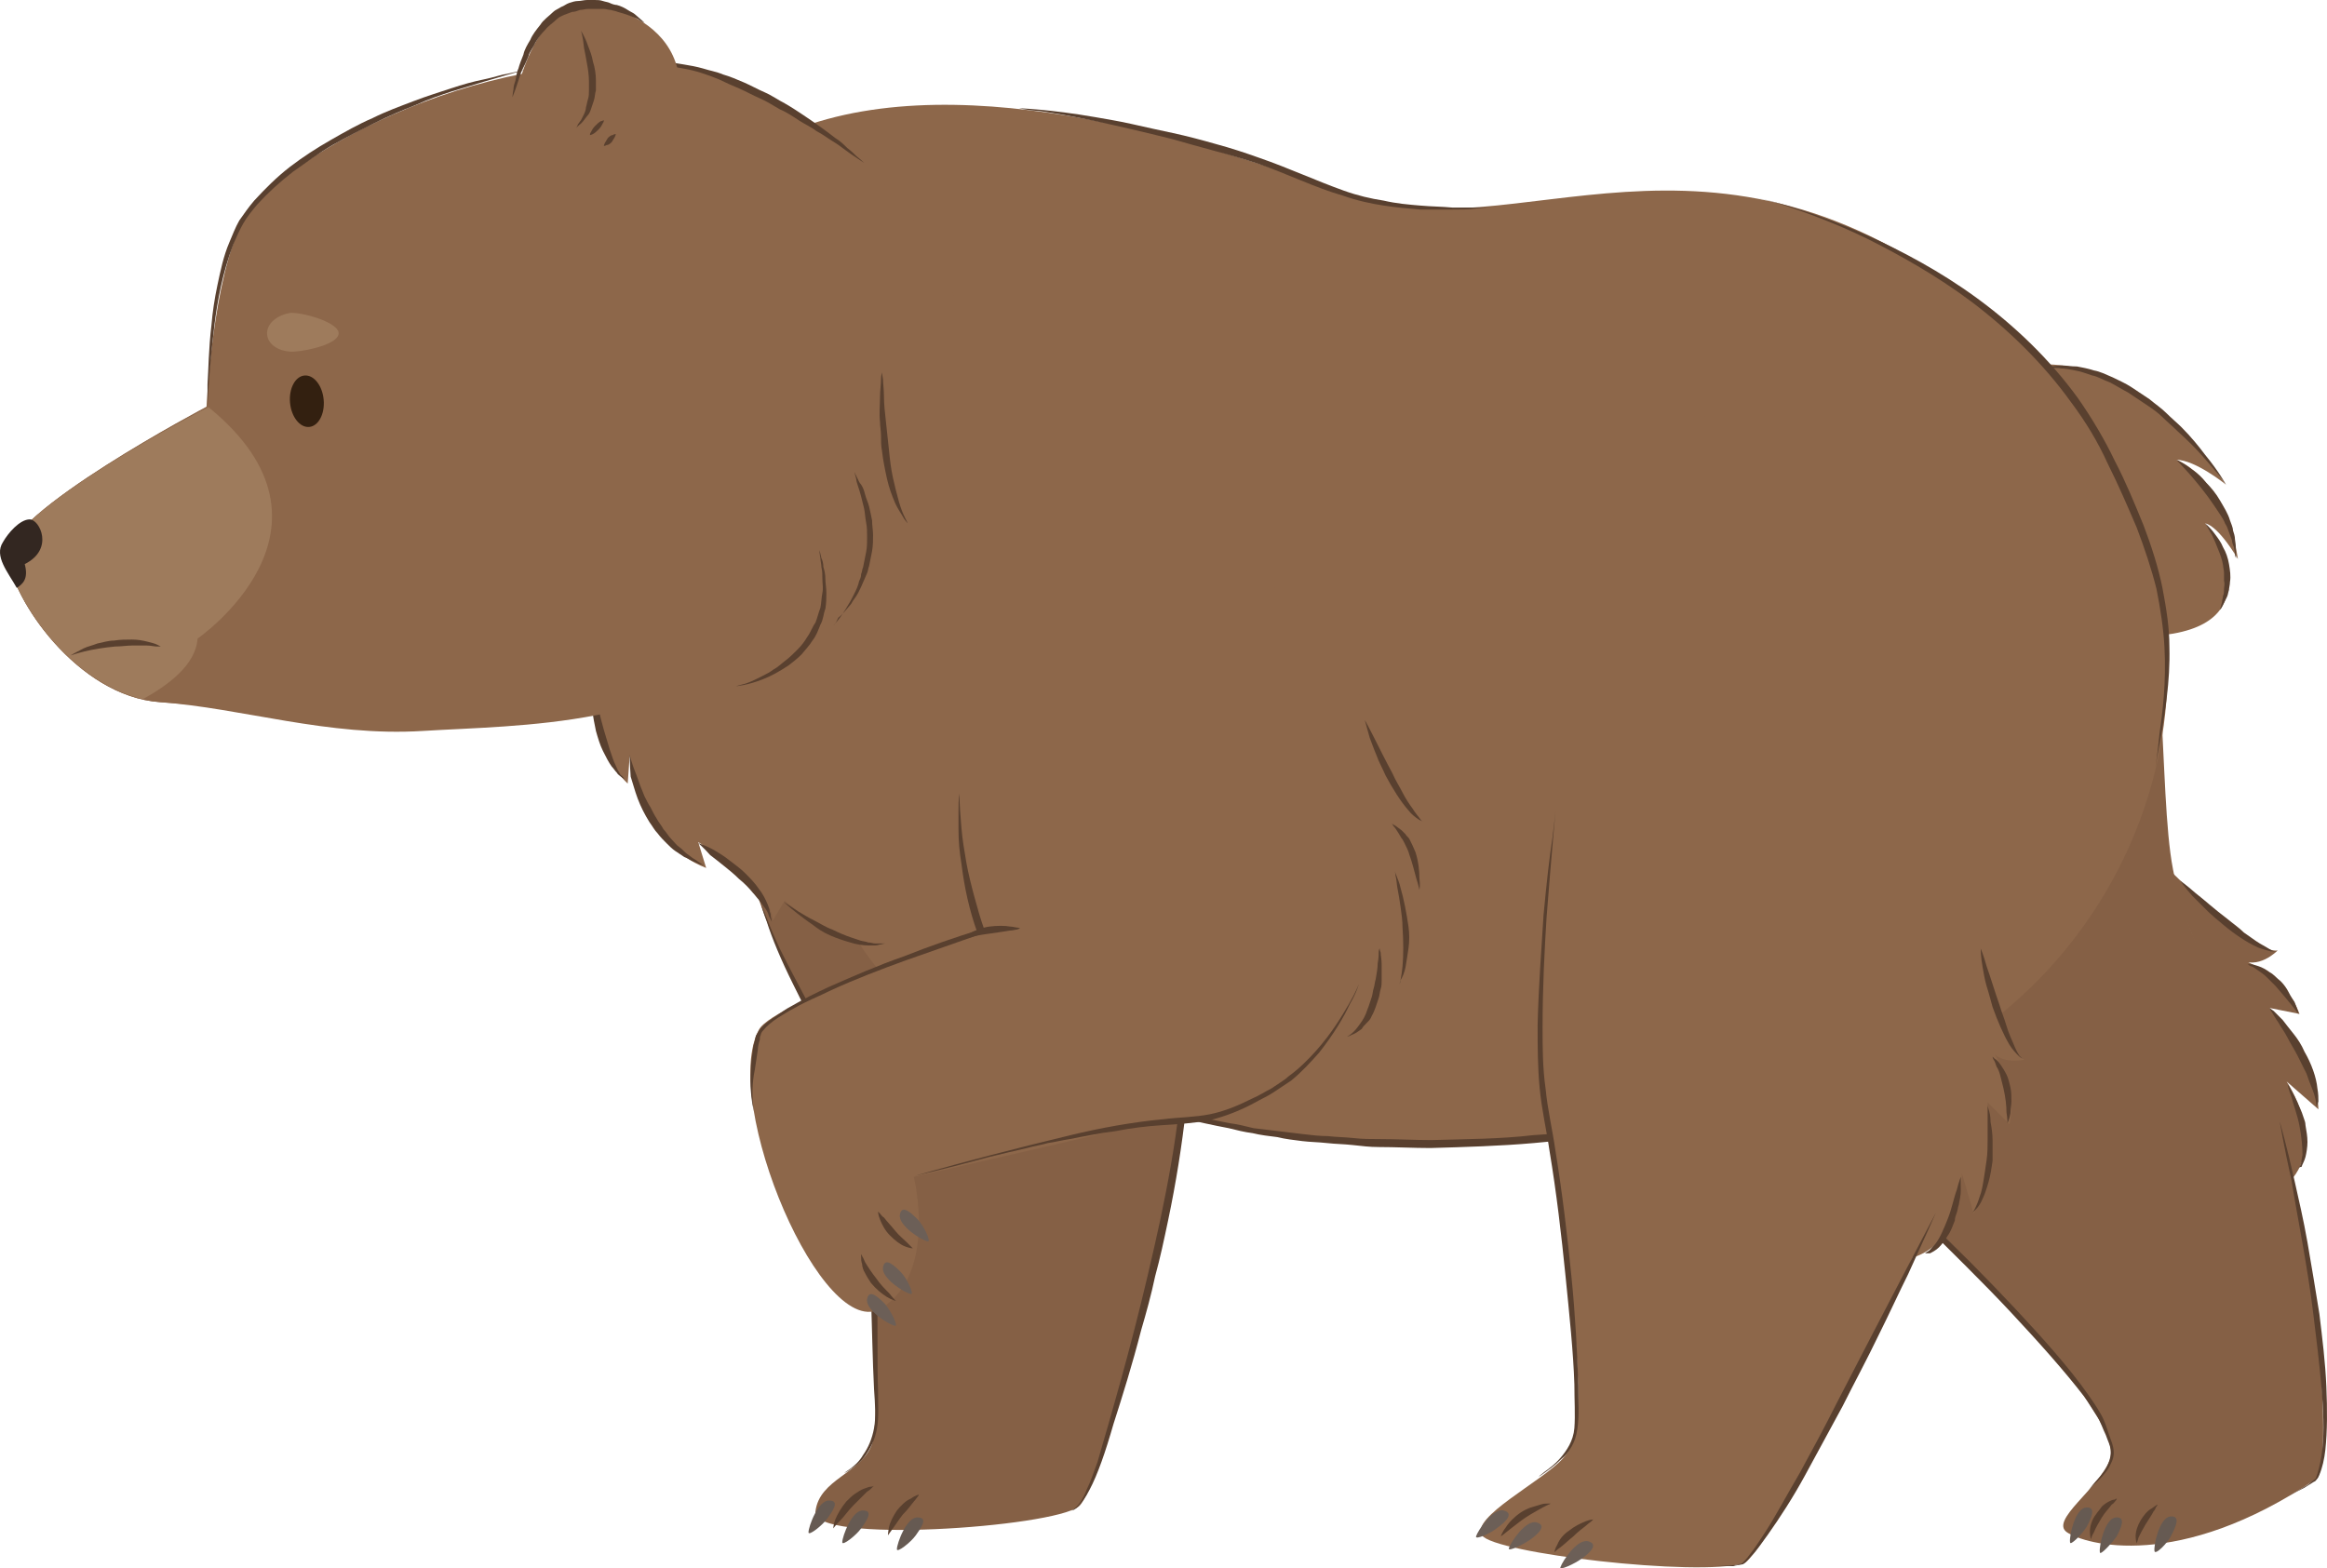 <svg version="1.1" xmlns="http://www.w3.org/2000/svg" xmlns:xlink="http://www.w3.org/1999/xlink" width="234.256" height="157.918" viewBox="0,0,234.256,157.918"><g transform="translate(-124.734,-102.1)"><g data-paper-data="{&quot;isPaintingLayer&quot;:true}" fill-rule="nonzero" stroke="none" stroke-width="1" stroke-linecap="butt" stroke-linejoin="miter" stroke-miterlimit="10" stroke-dasharray="" stroke-dashoffset="0" style="mix-blend-mode: normal"><g data-paper-data="{&quot;index&quot;:null}"><path d="M309.724,147.4c14.5,-9.9 23.7,1.1 28.5,7.4c4.8,6.3 3.8,24 5,33.2c1.2,9.1 6.3,15.2 10.6,27.2c4.3,11.9 5.8,34.7 4.1,35.8c-13.9,9.4 -23.3,6.6 -25.1,5.4c-1.8,-1.2 3.2,-4.4 4.3,-7.3c1.2,-3 -6.8,-12.6 -17.6,-23.4c-21.6,-21.5 -19.3,-44.7 -19.3,-44.7c-1.7,-6 -5,-23.7 9.5,-33.6z" fill="#856045"/><path d="M339.824,257.5c0,0 -0.1,-0.3 -0.1,-0.7c0,-0.5 0.2,-1.1 0.5,-1.6c0.3,-0.5 0.7,-1 1.1,-1.2c0.4,-0.3 0.6,-0.4 0.6,-0.4c0,0 0,0.1 -0.1,0.2c-0.1,0.1 -0.1,0.3 -0.3,0.5c-0.2,0.4 -0.5,0.8 -0.8,1.3c-0.3,0.5 -0.5,0.9 -0.7,1.3c-0.1,0.4 -0.2,0.6 -0.2,0.6z" fill="#59402f"/><path d="M335.224,257.1c0,0 -0.1,-0.3 -0.1,-0.8c0,-0.5 0.2,-1.2 0.6,-1.7c0.2,-0.3 0.4,-0.5 0.6,-0.8c0.2,-0.2 0.5,-0.4 0.7,-0.5c0.2,-0.1 0.4,-0.2 0.6,-0.2c0.1,-0.1 0.2,-0.1 0.2,-0.1c0,0 0,0.1 -0.1,0.2c-0.1,0.1 -0.2,0.3 -0.4,0.4c-0.3,0.4 -0.7,0.8 -1,1.3c-0.3,0.5 -0.6,1 -0.8,1.5c-0.2,0.3 -0.3,0.7 -0.3,0.7z" fill="#59402f"/><path d="M341.624,258.3c-0.1,-0.6 0.5,-3.4 1.6,-3.5c1.1,-0.1 0.5,1.1 0.1,1.9c-0.4,0.8 -1.6,2 -1.7,1.6z" fill="#665a52"/><path d="M336.124,258.4c-0.1,-0.6 0.5,-3.4 1.6,-3.5c1.1,-0.1 0.5,1.1 0.1,1.9c-0.5,0.7 -1.7,2 -1.7,1.6z" fill="#665a52"/><path d="M333.124,257.4c-0.1,-0.6 0.5,-3.4 1.6,-3.5c1.1,-0.1 0.5,1.1 0.1,1.9c-0.5,0.8 -1.7,2 -1.7,1.6z" fill="#665a52"/><g><path d="M342.624,189.2c0,0 9,9.1 11.4,8.6c0,0 -2,2.1 -4,0.8c0,0 4.6,1.3 6.2,5.6l-3,-0.6c0,0 4.8,5.8 4.9,10.2l-3.2,-2.8c0,0 4.1,6 0.3,10.1" fill="#856045"/><path d="M353.824,197.9c0,0 -0.2,0 -0.5,0c-0.3,-0.1 -0.8,-0.2 -1.3,-0.4c-1.1,-0.5 -2.3,-1.3 -3.5,-2.3c-0.6,-0.5 -1.2,-1 -1.7,-1.5c-0.5,-0.5 -1,-1 -1.4,-1.4c-0.8,-0.9 -1.2,-1.5 -1.2,-1.5c0,0 0.6,0.4 1.5,1.2c0.9,0.7 2,1.7 3.2,2.6c0.6,0.5 1.2,0.9 1.7,1.4c0.6,0.4 1.1,0.8 1.6,1.1c0.5,0.3 0.9,0.5 1.2,0.7c0.2,0.1 0.4,0.1 0.4,0.1z" fill="#59402f"/><path d="M356.124,204.2c0,0 -0.3,-0.4 -0.7,-0.9c-0.4,-0.5 -1,-1.2 -1.6,-1.9c-0.3,-0.3 -0.6,-0.6 -0.9,-0.9c-0.3,-0.3 -0.6,-0.5 -0.9,-0.7c-0.3,-0.2 -0.5,-0.4 -0.7,-0.4c-0.2,-0.1 -0.3,-0.2 -0.3,-0.2c0,0 0.1,0 0.3,0c0.2,0 0.5,0.1 0.8,0.2c0.3,0.1 0.7,0.3 1.1,0.6c0.4,0.2 0.7,0.6 1.1,0.9c0.3,0.3 0.6,0.7 0.8,1.1c0.2,0.4 0.4,0.7 0.6,1c0.3,0.7 0.4,1.2 0.4,1.2z" fill="#59402f"/><path d="M357.924,213.5c0,0 0,-0.7 -0.4,-1.7c-0.2,-0.5 -0.4,-1 -0.6,-1.6c-0.3,-0.6 -0.6,-1.2 -0.9,-1.8c-0.3,-0.6 -0.7,-1.2 -1,-1.8c-0.3,-0.6 -0.7,-1.1 -0.9,-1.5c-0.3,-0.4 -0.5,-0.8 -0.7,-1.1c-0.2,-0.3 -0.2,-0.4 -0.2,-0.4c0,0 0.1,0.1 0.4,0.3c0.2,0.2 0.5,0.5 0.9,0.9c0.3,0.4 0.7,0.9 1.1,1.4c0.4,0.5 0.8,1.1 1.1,1.8c0.7,1.2 1.2,2.6 1.3,3.7c0.1,0.5 0.1,1 0.1,1.3c-0.1,0.4 -0.2,0.5 -0.2,0.5z" fill="#59402f"/><path d="M356.124,219.7c0,0 0.1,-0.1 0.2,-0.3c0.1,-0.2 0.1,-0.6 0.2,-1c0,-0.8 -0.1,-1.9 -0.3,-2.9c-0.2,-1.1 -0.6,-2.1 -0.8,-2.9c-0.3,-0.8 -0.4,-1.3 -0.4,-1.3c0,0 0.1,0.1 0.2,0.3c0.1,0.2 0.3,0.5 0.5,0.9c0.2,0.4 0.4,0.8 0.6,1.3c0.1,0.2 0.2,0.5 0.3,0.8c0.1,0.3 0.2,0.5 0.2,0.8c0.1,0.6 0.2,1.1 0.2,1.7c0,0.5 -0.1,1.1 -0.2,1.5c-0.1,0.4 -0.3,0.7 -0.4,1c-0.2,0 -0.3,0.1 -0.3,0.1z" fill="#59402f"/></g><path d="M354.224,215c0,0 0.7,2.4 1.5,6c0.4,1.8 0.9,3.9 1.3,6.2c0.4,2.3 0.8,4.7 1.2,7.2c0.3,2.5 0.6,4.9 0.7,7.3c0.1,2.3 0.1,4.5 -0.1,6.4c-0.1,0.9 -0.3,1.8 -0.6,2.5c-0.1,0.2 -0.1,0.3 -0.3,0.5c-0.1,0.2 -0.3,0.2 -0.4,0.3c-0.3,0.2 -0.5,0.3 -0.8,0.5c-1,0.5 -1.5,0.8 -1.5,0.8c0,0 0.5,-0.3 1.5,-0.9c0.2,-0.1 0.5,-0.3 0.7,-0.5c0.1,-0.1 0.3,-0.2 0.4,-0.3c0.1,-0.1 0.1,-0.3 0.2,-0.5c0.2,-0.7 0.4,-1.5 0.5,-2.5c0.2,-1.8 0.1,-4 -0.1,-6.3c-0.2,-2.3 -0.5,-4.8 -0.8,-7.2c-0.3,-2.5 -0.7,-4.9 -1.1,-7.2c-0.4,-2.3 -0.8,-4.4 -1.1,-6.3c-0.8,-3.6 -1.2,-6 -1.2,-6z" fill="#59402f"/><path d="M300.524,194.8c0,0 1.9,4 4.9,9.8c1.5,2.9 3.3,6.3 5.4,9.9c1,1.8 2.2,3.6 3.4,5.3c0.6,0.9 1.3,1.7 2,2.6c0.7,0.8 1.5,1.5 2.3,2.3c3.2,3.1 6.3,6.2 9.1,9.2c2.8,3 5.4,5.9 7.3,8.6c0.5,0.7 0.9,1.3 1.3,2c0.4,0.7 0.6,1.4 0.8,2c0.2,0.6 0.5,1.2 0.5,1.9c0,0.6 -0.3,1.1 -0.5,1.5c-0.5,0.8 -1.1,1.3 -1.5,1.7c-0.4,0.4 -0.6,0.6 -0.6,0.6c0,0 0.2,-0.2 0.5,-0.6c0.3,-0.4 0.9,-0.9 1.4,-1.8c0.2,-0.4 0.4,-0.9 0.4,-1.5c0,-0.6 -0.3,-1.1 -0.5,-1.7c-0.3,-0.6 -0.5,-1.3 -0.9,-1.9c-0.4,-0.6 -0.8,-1.3 -1.3,-2c-2,-2.6 -4.6,-5.5 -7.4,-8.5c-2.8,-3 -6,-6.1 -9.1,-9.2c-0.8,-0.8 -1.6,-1.5 -2.3,-2.4c-0.7,-0.9 -1.4,-1.7 -2,-2.6c-1.2,-1.8 -2.3,-3.6 -3.4,-5.4c-2.1,-3.6 -3.8,-7 -5.3,-10c-1.5,-3 -2.6,-5.5 -3.4,-7.2c-0.7,-1.6 -1.1,-2.6 -1.1,-2.6z" fill="#59402f"/></g><g data-paper-data="{&quot;index&quot;:null}"><g><path d="M244.424,187.1c3.2,22.8 -8.4,64.6 -11.1,66.7c-2.7,2.1 -26.9,3.8 -26.5,0.5c0.4,-3.3 4.6,-3.8 5.7,-6.8c1.1,-3 -0.4,-27 -1.7,-33.4c-1.4,-6.4 -8,-11.5 -13.3,-33.8c-5.4,-22.2 37.5,-39.2 46.9,6.8z" fill="#856045"/><path d="M235.124,167c0,0 8.1,10 10.4,9.7c0,0 -2.2,1.9 -4,0.4c0,0 4.4,1.7 5.6,6.2l-2.9,-0.9c0,0 4.2,6.3 3.8,10.6l-2.9,-3.1c0,0 3.4,6.3 -0.7,10.1" fill="#8d674a"/></g><path d="M232.624,254.2c0,0 0.2,-0.1 0.5,-0.4c0.3,-0.3 0.7,-0.9 1,-1.7c0.4,-0.8 0.7,-1.7 1.1,-2.8c0.3,-1.1 0.7,-2.4 1.1,-3.8c0.8,-2.8 1.7,-6 2.6,-9.5c0.9,-3.5 1.8,-7.3 2.6,-11c0.8,-3.8 1.5,-7.6 1.9,-11.2c0.4,-3.6 0.6,-7 0.8,-9.9c0.2,-2.9 0.3,-5.3 0.3,-7c0,-1.7 0,-2.7 0,-2.7c0,0 0.1,1 0.2,2.7c0,1.7 0.1,4.1 0,7c-0.1,1.4 -0.1,3 -0.2,4.7c-0.1,1.7 -0.2,3.4 -0.4,5.2c-0.4,3.6 -1,7.4 -1.8,11.2c-0.4,1.9 -0.8,3.8 -1.3,5.6c-0.4,1.9 -0.9,3.7 -1.4,5.4c-0.9,3.5 -1.9,6.7 -2.8,9.5c-0.8,2.8 -1.6,5.1 -2.4,6.6c-0.4,0.8 -0.8,1.3 -1.1,1.6c-0.4,0.5 -0.7,0.5 -0.7,0.5z" fill="#59402f"/><path d="M209.724,250.4c0,0 0.2,-0.1 0.6,-0.4c0.4,-0.3 0.9,-0.7 1.3,-1.4c0.5,-0.7 0.9,-1.6 1.1,-2.7c0.2,-1.1 0.1,-2.4 0,-3.9c-0.3,-5.8 -0.2,-13.4 -1.1,-21c-0.2,-1.9 -0.5,-3.8 -1,-5.6c-0.5,-1.8 -1.1,-3.5 -1.8,-5.2c-1.4,-3.3 -2.9,-6.3 -4.2,-8.9c-1.3,-2.6 -2.2,-4.8 -2.7,-6.4c-0.3,-0.8 -0.5,-1.4 -0.6,-1.9c-0.1,-0.4 -0.2,-0.7 -0.2,-0.7c0,0 0.1,0.2 0.2,0.7c0.1,0.4 0.4,1 0.7,1.8c0.3,0.8 0.7,1.7 1.2,2.8c0.5,1 1.1,2.2 1.8,3.5c1.3,2.5 3,5.5 4.4,8.8c0.7,1.7 1.4,3.4 1.9,5.3c0.5,1.8 0.8,3.8 1,5.7c0.4,3.8 0.6,7.7 0.7,11.3c0.1,3.6 0,7 0.1,9.8c0,1.4 0.1,2.8 -0.1,3.9c-0.2,1.2 -0.7,2.1 -1.2,2.8c-0.5,0.7 -1.1,1.1 -1.4,1.3c-0.5,0.4 -0.7,0.4 -0.7,0.4z" fill="#59402f"/><g><path d="M214.124,256.7c0,0 0,-0.3 0.1,-0.8c0.1,-0.5 0.4,-1.1 0.8,-1.7c0.4,-0.5 0.9,-1 1.4,-1.2c0.4,-0.3 0.8,-0.4 0.8,-0.4c0,0 0,0.1 -0.1,0.2c-0.1,0.1 -0.2,0.3 -0.4,0.5c-0.3,0.4 -0.7,0.9 -1.1,1.3c-0.4,0.5 -0.7,1 -1,1.4c-0.3,0.4 -0.5,0.7 -0.5,0.7z" fill="#59402f"/><path d="M208.624,256c0,0 0,-0.4 0.2,-0.9c0.2,-0.5 0.6,-1.2 1.1,-1.8c0.3,-0.3 0.6,-0.6 0.9,-0.8c0.3,-0.2 0.6,-0.4 0.9,-0.5c0.3,-0.1 0.5,-0.2 0.7,-0.2c0.2,0 0.3,-0.1 0.3,-0.1c0,0 -0.1,0.1 -0.2,0.2c-0.1,0.1 -0.3,0.3 -0.5,0.4c-0.4,0.4 -0.9,0.9 -1.4,1.4c-0.5,0.5 -0.9,1.1 -1.3,1.5c-0.5,0.5 -0.7,0.8 -0.7,0.8z" fill="#59402f"/><path d="M215.024,258.1c0,-0.6 1,-3.3 2.1,-3.2c1.1,0 0.3,1.1 -0.2,1.8c-0.5,0.7 -1.9,1.8 -1.9,1.4z" fill="#665a52"/><path d="M209.524,257.4c0,-0.6 1,-3.3 2.1,-3.2c1.1,0 0.3,1.1 -0.2,1.8c-0.5,0.7 -1.9,1.8 -1.9,1.4z" fill="#665a52"/><path d="M206.124,256.4c0,-0.6 1,-3.3 2.1,-3.2c1.1,0 0.3,1.1 -0.2,1.8c-0.5,0.7 -1.9,1.8 -1.9,1.4z" fill="#665a52"/></g></g><g data-paper-data="{&quot;index&quot;:null}"><g><path d="M327.624,139.2c0,0 10.3,-3.8 21.2,11.7c0,0 -3.1,-2.5 -5,-2.5c0,0 4.9,1.7 6.2,10c0,0 -1.9,-3.3 -3.3,-3.6c0,0 6.9,9.3 -3.2,11.1c-10.1,1.9 -18.3,-24.4 -15.9,-26.7z" fill="#8d674a"/><path d="M348.824,150.9c0,0 -0.2,-0.3 -0.6,-0.8c-0.4,-0.5 -1,-1.2 -1.7,-2c-0.7,-0.8 -1.6,-1.7 -2.6,-2.6c-0.5,-0.5 -1,-0.9 -1.5,-1.4c-0.5,-0.5 -1.1,-0.9 -1.7,-1.3c-0.6,-0.4 -1.2,-0.8 -1.8,-1.2c-0.6,-0.3 -1.2,-0.7 -1.8,-1c-0.6,-0.2 -1.2,-0.6 -1.8,-0.7c-0.6,-0.2 -1.1,-0.4 -1.7,-0.5c-0.5,-0.1 -1,-0.2 -1.4,-0.2c-0.4,-0.1 -0.8,0 -1.1,-0.1c-0.6,0 -1,0 -1,0c0,0 0.4,0 1,-0.1c0.3,0 0.7,-0.1 1.2,-0.1c0.4,0 0.9,0.1 1.5,0.1c0.5,0.1 1.1,0.2 1.7,0.4c0.6,0.1 1.2,0.4 1.9,0.7c0.6,0.3 1.3,0.6 1.9,1c0.6,0.4 1.2,0.8 1.8,1.2c0.6,0.5 1.2,0.9 1.7,1.4c0.5,0.5 1.1,1 1.5,1.4c1,1 1.8,2 2.4,2.8c1.4,1.7 2.1,3 2.1,3z" fill="#59402f"/><path d="M343.824,148.4c0,0 0.7,0.3 1.6,1c0.5,0.3 1,0.8 1.4,1.3c0.5,0.5 1,1.1 1.4,1.8c0.4,0.7 0.8,1.3 1,2c0.1,0.3 0.3,0.7 0.3,1c0.1,0.3 0.2,0.6 0.2,0.9c0.1,0.6 0.1,1 0.1,1.4c0,0.3 0,0.5 0,0.5c0,0 -0.1,-0.2 -0.1,-0.5c0,-0.2 -0.1,-0.4 -0.1,-0.6c-0.1,-0.2 -0.2,-0.5 -0.2,-0.7c-0.1,-0.3 -0.2,-0.5 -0.3,-0.8c-0.1,-0.3 -0.2,-0.6 -0.4,-0.9c-0.1,-0.3 -0.3,-0.6 -0.5,-0.9c-0.2,-0.3 -0.4,-0.6 -0.6,-0.9c-0.8,-1.2 -1.8,-2.4 -2.5,-3.2c-0.8,-0.9 -1.3,-1.4 -1.3,-1.4z" fill="#59402f"/><path d="M346.724,154.8c0,0 0.5,0.4 1,1.1c0.3,0.4 0.6,0.8 0.8,1.3c0.3,0.5 0.5,1.1 0.6,1.7c0.1,0.6 0.2,1.2 0.1,1.8c0,0.3 -0.1,0.6 -0.1,0.8c-0.1,0.3 -0.1,0.5 -0.2,0.7c-0.2,0.4 -0.4,0.8 -0.5,1c-0.1,0.2 -0.2,0.3 -0.2,0.3c0,0 0,-0.1 0.1,-0.4c0,-0.1 0.1,-0.3 0.1,-0.4c0,-0.2 0.1,-0.4 0.1,-0.6c0.1,-0.2 0.1,-0.4 0.1,-0.7c0,-0.2 0.1,-0.5 0,-0.8c0,-0.3 0,-0.5 0,-0.8c0,-0.3 -0.1,-0.6 -0.1,-0.8c-0.1,-0.6 -0.3,-1.1 -0.5,-1.6c-0.2,-0.5 -0.4,-1 -0.6,-1.4c-0.4,-0.7 -0.7,-1.2 -0.7,-1.2z" fill="#59402f"/></g><g><path d="M213.524,196.5c-3,2 -9.8,-3.7 -9.8,-3.7l-1.2,2c-0.1,-3.4 -7.5,-7.9 -7.5,-7.9l0.8,2.6c-6.6,-2.5 -7.7,-11.3 -7.7,-11.3l-0.2,2.8c-3.4,-3.1 -3.5,-10.9 -3.5,-10.9" fill="#8d674a"/><g><path d="M206.324,114.6c17.9,-5.9 43.1,3.1 54.4,7.2c16.5,5.8 36.1,-10.5 63.3,11.1c27.2,21.6 22.4,54.5 2.5,71c-22.2,18.4 -101.7,19.7 -116.2,-8.4c0,0 -26.5,-9.8 -28.1,-37.1" fill="#8d674a"/><path d="M184.224,170.1c0,0 0.2,0.7 0.4,1.7c0.2,1 0.5,2.4 0.9,3.8c0.1,0.3 0.2,0.7 0.3,1c0.1,0.3 0.2,0.7 0.3,1c0.2,0.6 0.4,1.2 0.6,1.6c0.1,0.2 0.2,0.5 0.3,0.6c0.1,0.2 0.2,0.4 0.3,0.4c0.2,0.2 0.3,0.4 0.3,0.4c0,0 -0.1,-0.1 -0.4,-0.3c-0.1,-0.1 -0.3,-0.2 -0.4,-0.4c-0.2,-0.2 -0.3,-0.4 -0.5,-0.6c-0.3,-0.4 -0.6,-1 -0.9,-1.6c-0.3,-0.6 -0.5,-1.3 -0.7,-2c-0.3,-1.4 -0.5,-2.8 -0.6,-3.9c0.1,-0.9 0.1,-1.7 0.1,-1.7z" fill="#59402f"/><path d="M188.124,178.1c0,0 0.2,0.9 0.7,2.1c0.2,0.6 0.5,1.4 0.8,2.1c0.2,0.4 0.4,0.8 0.6,1.1c0.2,0.4 0.4,0.8 0.6,1.1c0.2,0.4 0.5,0.7 0.7,1.1c0.3,0.3 0.5,0.7 0.8,1c0.3,0.3 0.5,0.6 0.8,0.8c0.3,0.2 0.5,0.5 0.8,0.7c0.3,0.2 0.5,0.4 0.7,0.5c0.2,0.1 0.4,0.3 0.6,0.4c0.3,0.2 0.5,0.3 0.5,0.3c0,0 -0.2,-0.1 -0.6,-0.2c-0.2,-0.1 -0.4,-0.2 -0.7,-0.3c-0.2,-0.1 -0.5,-0.3 -0.8,-0.4c-0.3,-0.2 -0.6,-0.4 -0.9,-0.6c-0.3,-0.2 -0.6,-0.5 -0.9,-0.8c-0.3,-0.3 -0.6,-0.6 -0.9,-1c-0.3,-0.3 -0.5,-0.7 -0.8,-1.1c-0.5,-0.8 -0.9,-1.6 -1.2,-2.4c-0.3,-0.8 -0.5,-1.6 -0.7,-2.2c-0.1,-1.3 -0.1,-2.2 -0.1,-2.2z" fill="#59402f"/><path d="M195.024,187c0,0 0.7,0.2 1.6,0.7c0.5,0.3 1,0.6 1.5,1c0.5,0.4 1.1,0.8 1.6,1.3c0.5,0.5 1,1 1.4,1.6c0.4,0.5 0.7,1.1 0.9,1.6c0.1,0.3 0.2,0.5 0.2,0.7c0.1,0.2 0.1,0.4 0.1,0.5c0.1,0.3 0.1,0.5 0.1,0.5c0,0 -0.1,-0.2 -0.2,-0.4c-0.1,-0.1 -0.1,-0.3 -0.2,-0.5c-0.1,-0.2 -0.2,-0.4 -0.4,-0.6c-0.1,-0.2 -0.3,-0.4 -0.5,-0.7c-0.2,-0.2 -0.4,-0.5 -0.6,-0.7c-0.4,-0.5 -0.9,-1 -1.4,-1.4c-0.5,-0.5 -1,-0.9 -1.5,-1.3c-0.5,-0.4 -1,-0.8 -1.4,-1.1c-0.7,-0.8 -1.2,-1.2 -1.2,-1.2z" fill="#59402f"/><path d="M203.624,192.9c0,0 0.6,0.4 1.5,1c0.5,0.3 1,0.6 1.6,0.9c0.6,0.3 1.2,0.7 1.8,0.9c0.6,0.3 1.3,0.6 1.9,0.8c0.3,0.1 0.6,0.2 0.9,0.3c0.3,0.1 0.6,0.1 0.8,0.2c0.3,0 0.5,0.1 0.7,0.1c0.2,0 0.4,0 0.6,0c0.3,0 0.5,0 0.5,0c0,0 -0.2,0 -0.5,0.1c-0.2,0 -0.3,0.1 -0.6,0.1c-0.2,0 -0.5,0 -0.7,0c-0.5,0 -1.2,-0.1 -1.8,-0.3c-0.7,-0.2 -1.3,-0.4 -2,-0.7c-0.7,-0.3 -1.3,-0.7 -1.8,-1.1c-0.6,-0.4 -1.1,-0.8 -1.5,-1.1c-0.9,-0.7 -1.4,-1.2 -1.4,-1.2z" fill="#59402f"/><path d="M227.324,113c0,0 3.1,0.1 7.7,0.9c1.1,0.2 2.4,0.4 3.7,0.7c1.3,0.3 2.7,0.6 4.1,0.9c1.4,0.3 2.9,0.7 4.3,1.1c1.5,0.4 3,0.9 4.4,1.4c2.9,1 5.7,2.3 8.5,3.3c1.4,0.5 2.7,0.8 4,1c1.3,0.3 2.5,0.4 3.7,0.5c1.1,0.1 2.2,0.1 3.2,0.2c0.9,0 1.8,0 2.4,0c1.4,0 2.1,-0.1 2.1,-0.1c0,0 -0.8,0.1 -2.1,0.2c-0.7,0.1 -1.5,0.1 -2.4,0.1c-0.9,0 -2,0 -3.2,0c-1.2,-0.1 -2.4,-0.2 -3.7,-0.4c-1.3,-0.2 -2.7,-0.5 -4.1,-1c-2.8,-0.8 -5.6,-2.2 -8.5,-3.2c-1.5,-0.5 -2.9,-0.9 -4.4,-1.3c-1.5,-0.4 -2.9,-0.8 -4.3,-1.2c-2.8,-0.7 -5.4,-1.3 -7.7,-1.8c-2.3,-0.5 -4.2,-0.8 -5.5,-1c-1.4,-0.1 -2.2,-0.3 -2.2,-0.3z" fill="#59402f"/><path d="M301.424,122c0,0 1.2,0.2 3.2,0.8c2,0.6 5,1.6 8.3,3.1c3.3,1.5 7.1,3.5 10.8,6.2c3.7,2.7 7.3,6.1 10.2,10.1c1.4,2 2.7,4.2 3.7,6.3c1.1,2.1 2,4.3 2.9,6.5c0.8,2.1 1.5,4.3 1.9,6.3c0.4,2.1 0.7,4 0.7,5.9c0.1,3.7 -0.5,6.7 -0.8,8.8c-0.4,2.1 -0.6,3.3 -0.6,3.3c0,0 0.2,-1.2 0.4,-3.3c0.3,-2.1 0.7,-5.1 0.5,-8.8c-0.1,-1.8 -0.4,-3.8 -0.8,-5.8c-0.5,-2 -1.2,-4.1 -2,-6.2c-0.9,-2.1 -1.8,-4.2 -2.9,-6.4c-1,-2.2 -2.2,-4.2 -3.7,-6.2c-2.8,-3.9 -6.3,-7.3 -10,-10.1c-3.6,-2.7 -7.4,-4.8 -10.6,-6.4c-3.3,-1.6 -6.1,-2.6 -8.2,-3.3c-1.8,-0.6 -3,-0.8 -3,-0.8z" fill="#59402f"/><path d="M215.924,202.6c0,0 0.4,0.3 1,0.7c0.7,0.4 1.7,1.1 3,1.8c0.7,0.4 1.4,0.8 2.2,1.2c0.8,0.4 1.7,0.8 2.7,1.3c1,0.4 2,0.9 3.1,1.4c1.1,0.4 2.3,0.9 3.5,1.4c1.2,0.5 2.5,0.9 3.8,1.4c1.3,0.5 2.7,0.8 4.2,1.3c2.9,0.8 5.9,1.5 9.1,2.1c0.8,0.1 1.6,0.3 2.4,0.5c0.8,0.1 1.6,0.2 2.5,0.3c0.8,0.1 1.7,0.2 2.5,0.3c0.8,0.1 1.7,0.2 2.5,0.2c0.8,0.1 1.7,0.1 2.6,0.2c0.9,0.1 1.7,0.1 2.6,0.1c1.7,0 3.5,0.1 5.2,0.1c3.5,-0.1 6.9,-0.1 10.3,-0.5c3.4,-0.2 6.8,-0.6 10,-0.9c1.6,-0.2 3.2,-0.4 4.8,-0.6c1.6,-0.2 3.1,-0.5 4.5,-0.7c2.9,-0.5 5.7,-1 8.2,-1.6c2.5,-0.6 4.8,-1.3 6.8,-1.9c1,-0.3 1.9,-0.7 2.8,-1c0.8,-0.4 1.6,-0.6 2.3,-1c1.4,-0.6 2.4,-1.3 3.1,-1.7c0.7,-0.5 1,-0.8 1,-0.8c0,0 -0.3,0.3 -1,0.8c-0.7,0.5 -1.7,1.1 -3.1,1.8c-0.7,0.4 -1.5,0.7 -2.3,1.1c-0.9,0.3 -1.8,0.7 -2.8,1.1c-2,0.7 -4.3,1.4 -6.8,2c-2.5,0.6 -5.3,1.2 -8.2,1.8c-1.5,0.2 -3,0.5 -4.5,0.8c-1.6,0.2 -3.1,0.4 -4.8,0.6c-3.2,0.3 -6.6,0.7 -10,1c-3.4,0.3 -6.9,0.4 -10.4,0.5c-1.7,0 -3.5,-0.1 -5.2,-0.1c-0.9,0 -1.7,-0.1 -2.6,-0.2c-0.9,-0.1 -1.7,-0.1 -2.6,-0.2c-0.9,-0.1 -1.7,-0.1 -2.5,-0.2c-0.8,-0.1 -1.7,-0.2 -2.5,-0.4c-0.8,-0.1 -1.7,-0.2 -2.5,-0.4c-0.8,-0.1 -1.6,-0.3 -2.4,-0.5c-3.2,-0.6 -6.3,-1.4 -9.1,-2.2c-1.4,-0.5 -2.8,-0.8 -4.2,-1.3c-1.3,-0.5 -2.6,-0.9 -3.8,-1.4c-1.2,-0.5 -2.4,-1 -3.5,-1.4c-1.1,-0.5 -2.1,-1 -3.1,-1.4c-0.9,-0.5 -1.8,-0.9 -2.6,-1.4c-0.8,-0.5 -1.5,-0.9 -2.2,-1.2c-1.3,-0.8 -2.3,-1.4 -3,-1.9c-0.7,-0.6 -1,-0.9 -1,-0.9z" fill="#59402f"/></g></g></g><path d="M245.424,176.7c0,0 -0.2,0 -0.5,-0.1c-0.3,-0.1 -0.8,-0.3 -1.3,-0.6c-1,-0.6 -2.2,-1.6 -3.3,-2.6c-0.5,-0.5 -1.1,-1.1 -1.5,-1.6c-0.5,-0.5 -0.9,-1.1 -1.2,-1.5c-0.7,-0.9 -1.1,-1.6 -1.1,-1.6c0,0 0.6,0.5 1.4,1.3c0.8,0.8 1.9,1.9 2.9,2.9c0.5,0.5 1.1,1.1 1.6,1.5c0.5,0.5 1,0.9 1.4,1.3c0.4,0.4 0.8,0.6 1.1,0.8c0.3,0.1 0.5,0.2 0.5,0.2z" data-paper-data="{&quot;index&quot;:null}" fill="#59402f"/><path d="M246.924,183.2c0,0 -0.2,-0.4 -0.6,-1c-0.3,-0.6 -0.8,-1.3 -1.3,-2c-0.3,-0.3 -0.5,-0.7 -0.8,-1c-0.3,-0.3 -0.6,-0.5 -0.8,-0.8c-0.2,-0.2 -0.5,-0.4 -0.6,-0.5c-0.2,-0.1 -0.2,-0.2 -0.2,-0.2c0,0 0.1,0 0.3,0.1c0.2,0 0.5,0.1 0.8,0.3c0.3,0.2 0.7,0.4 1,0.7c0.3,0.3 0.7,0.6 0.9,1c0.3,0.4 0.5,0.8 0.7,1.2c0.2,0.4 0.3,0.8 0.4,1.1c0.2,0.6 0.2,1.1 0.2,1.1z" data-paper-data="{&quot;index&quot;:null}" fill="#59402f"/><path d="M247.824,192.4c0,0 0.1,-0.7 -0.1,-1.7c-0.1,-0.5 -0.2,-1.1 -0.4,-1.7c-0.2,-0.6 -0.4,-1.2 -0.7,-1.9c-0.3,-0.6 -0.5,-1.2 -0.8,-1.8c-0.3,-0.6 -0.5,-1.1 -0.8,-1.6c-0.2,-0.5 -0.4,-0.8 -0.6,-1.1c-0.1,-0.3 -0.2,-0.4 -0.2,-0.4c0,0 0.1,0.1 0.3,0.4c0.2,0.2 0.5,0.6 0.8,1c0.3,0.4 0.6,0.9 1,1.5c0.3,0.6 0.6,1.2 0.9,1.8c0.3,0.6 0.5,1.3 0.6,2c0.2,0.6 0.2,1.3 0.2,1.8c0,0.5 -0.1,1 -0.1,1.3c0,0.3 -0.1,0.4 -0.1,0.4z" data-paper-data="{&quot;index&quot;:null}" fill="#59402f"/><path d="M244.624,199.6c0,0 0.5,-0.5 0.8,-1.3c0.2,-0.4 0.3,-0.9 0.4,-1.5c0.1,-0.6 0.1,-1.2 0.1,-1.8c0,-0.3 0,-0.6 -0.1,-0.9c0,-0.3 -0.1,-0.6 -0.1,-0.9c-0.1,-0.6 -0.2,-1.1 -0.3,-1.6c-0.1,-0.5 -0.2,-0.9 -0.2,-1.1c-0.1,-0.3 -0.1,-0.4 -0.1,-0.4c0,0 0.1,0.1 0.2,0.4c0.1,0.3 0.3,0.6 0.5,1.1c0.2,0.5 0.4,1 0.5,1.6c0.1,0.3 0.2,0.6 0.2,0.9c0,0.3 0.1,0.6 0.1,1c0,0.7 0,1.3 -0.2,1.9c0,0.3 -0.2,0.6 -0.3,0.9c-0.1,0.3 -0.2,0.5 -0.4,0.7c-0.3,0.4 -0.6,0.7 -0.8,0.9c-0.1,0.1 -0.3,0.1 -0.3,0.1z" data-paper-data="{&quot;index&quot;:null}" fill="#59402f"/><path d="M304.024,141c17.2,-3.9 25.1,9.2 27.3,16.8c2.2,7.6 -5.7,22.2 -8,31.2c-2.3,9 2.4,8.2 0.3,20.7c-2.8,16.7 -21.4,49.2 -23.3,49.8c-4.7,1.4 -25.2,-1 -26.4,-2.8c-1.2,-1.8 6,-5.4 8.1,-7.7c2.1,-2.3 2.1,-6.2 0.1,-24.3c-0.6,-5.1 -1.6,-8.1 -2.1,-12.3c-1.6,-13.1 2.7,-43.8 2.7,-43.8c0.7,-6.2 4.1,-23.7 21.3,-27.6z" data-paper-data="{&quot;index&quot;:null}" fill="#8d674a"/><g data-paper-data="{&quot;index&quot;:null}"><path d="M281.224,258.4c0,0 0,-0.3 0.3,-0.8c0.2,-0.5 0.6,-1 1.2,-1.4c0.5,-0.4 1.1,-0.7 1.6,-0.9c0.5,-0.2 0.8,-0.2 0.8,-0.2c0,0 -0.1,0.1 -0.2,0.2c-0.1,0.1 -0.3,0.2 -0.5,0.4c-0.4,0.3 -0.9,0.7 -1.3,1.1c-0.5,0.4 -0.9,0.8 -1.3,1.1c-0.3,0.2 -0.6,0.5 -0.6,0.5z" fill="#59402f"/><path d="M275.824,256.8c0,0 0.1,-0.4 0.5,-0.9c0.3,-0.5 0.9,-1.1 1.5,-1.5c0.3,-0.2 0.7,-0.4 1,-0.5c0.3,-0.1 0.7,-0.2 1,-0.3c0.3,-0.1 0.5,-0.1 0.7,-0.1c0.2,0 0.3,0 0.3,0c0,0 -0.1,0.1 -0.2,0.1c-0.2,0.1 -0.4,0.2 -0.6,0.3c-0.5,0.3 -1.1,0.6 -1.7,1c-0.6,0.4 -1.2,0.9 -1.6,1.2c-0.6,0.5 -0.9,0.7 -0.9,0.7z" fill="#59402f"/><path d="M281.824,259.9c0.2,-0.6 1.7,-2.9 2.8,-2.6c1.1,0.3 0.1,1.2 -0.6,1.7c-0.8,0.6 -2.4,1.3 -2.2,0.9z" fill="#6c5f57"/><path d="M276.624,258c0.2,-0.6 1.7,-2.9 2.8,-2.6c1.1,0.3 0.1,1.2 -0.6,1.7c-0.7,0.5 -2.3,1.3 -2.2,0.9z" fill="#6c5f57"/><path d="M273.324,256.8c0.2,-0.6 1.7,-2.9 2.8,-2.6c1.1,0.3 0.1,1.2 -0.6,1.7c-0.7,0.6 -2.3,1.3 -2.2,0.9z" fill="#6c5f57"/></g><g data-paper-data="{&quot;index&quot;:null}"><path d="M323.624,195.4c0,0 2.7,12.5 4.9,13.4c0,0 -2.8,0.7 -3.7,-1.5c0,0 3.2,3.6 2.2,8l-2.2,-2.2c0,0 0.8,7.5 -1.4,11.2l-1.2,-4.1c0,0 0.2,7.2 -5.2,8.6" fill="#8d674a"/><path d="M328.324,208.7c0,0 -0.2,-0.1 -0.4,-0.3c-0.2,-0.2 -0.6,-0.6 -0.9,-1.1c-0.6,-1 -1.2,-2.4 -1.7,-3.8c-0.2,-0.7 -0.4,-1.5 -0.6,-2.1c-0.2,-0.7 -0.3,-1.3 -0.4,-1.9c-0.2,-1.1 -0.2,-1.9 -0.2,-1.9c0,0 0.3,0.7 0.6,1.8c0.4,1.1 0.8,2.5 1.3,3.9c0.2,0.7 0.5,1.4 0.7,2.1c0.2,0.7 0.5,1.3 0.7,1.8c0.2,0.5 0.4,0.9 0.6,1.2c0.2,0.2 0.3,0.3 0.3,0.3z" fill="#59402f"/><path d="M326.824,215.2c0,0 0,-0.5 -0.1,-1.1c0,-0.7 -0.1,-1.5 -0.3,-2.4c-0.1,-0.4 -0.2,-0.8 -0.3,-1.2c-0.1,-0.4 -0.2,-0.7 -0.4,-1c-0.1,-0.3 -0.2,-0.6 -0.3,-0.7c-0.1,-0.2 -0.1,-0.3 -0.1,-0.3c0,0 0.1,0.1 0.2,0.2c0.2,0.1 0.4,0.3 0.6,0.6c0.2,0.3 0.4,0.6 0.6,1c0.2,0.4 0.3,0.9 0.4,1.3c0.1,0.5 0.1,0.9 0.1,1.4c0,0.4 -0.1,0.8 -0.1,1.2c-0.1,0.6 -0.3,1 -0.3,1z" fill="#59402f"/><path d="M323.324,224.2c0,0 0.4,-0.6 0.7,-1.6c0.2,-0.5 0.3,-1.1 0.4,-1.7c0.1,-0.6 0.2,-1.3 0.3,-2c0.1,-0.7 0.1,-1.4 0.1,-2c0,-0.7 0,-1.3 0,-1.8c0,-0.5 0,-1 0,-1.3c0,-0.3 0,-0.5 0,-0.5c0,0 0,0.2 0.1,0.5c0.1,0.3 0.2,0.7 0.2,1.3c0.1,0.5 0.2,1.2 0.2,1.8c0,0.7 0,1.4 0,2.1c-0.1,0.7 -0.2,1.4 -0.4,2.1c-0.2,0.7 -0.4,1.3 -0.6,1.7c-0.2,0.5 -0.5,0.9 -0.7,1.1c-0.2,0.2 -0.3,0.3 -0.3,0.3z" fill="#59402f"/><path d="M318.524,228.3c0,0 0.1,-0.1 0.3,-0.2c0.2,-0.1 0.4,-0.4 0.7,-0.7c0.5,-0.6 0.9,-1.6 1.3,-2.6c0.4,-1 0.6,-2.1 0.9,-2.9c0.2,-0.8 0.4,-1.3 0.4,-1.3c0,0 0,0.1 0,0.4c0,0.2 0,0.6 0,1c0,0.4 -0.1,0.9 -0.2,1.4c-0.1,0.3 -0.1,0.5 -0.2,0.8c-0.1,0.3 -0.2,0.5 -0.2,0.8c-0.2,0.5 -0.4,1.1 -0.7,1.5c-0.3,0.5 -0.6,0.9 -0.9,1.2c-0.3,0.3 -0.7,0.5 -0.9,0.6c-0.4,0 -0.5,0 -0.5,0z" fill="#59402f"/></g><path d="M319.624,224.2c0,0 -1.1,2.5 -2.8,6.2c-0.9,1.8 -1.9,4 -3,6.2c-1.1,2.3 -2.4,4.7 -3.6,7.1c-1.3,2.4 -2.6,4.8 -3.8,7c-1.2,2.2 -2.5,4.2 -3.7,5.9c-0.6,0.8 -1.1,1.6 -1.7,2.2c-0.3,0.3 -0.5,0.6 -0.8,0.8c-0.4,0.1 -0.7,0.1 -1,0.2c-0.6,0 -1.1,0 -1.4,0c-0.3,0 -0.5,0 -0.5,0c0,0 0.7,0 1.9,-0.1c0.3,0 0.6,-0.1 0.9,-0.2c0.2,-0.2 0.5,-0.5 0.7,-0.8c0.5,-0.6 1,-1.4 1.6,-2.3c1.1,-1.7 2.2,-3.8 3.5,-6c1.2,-2.2 2.5,-4.6 3.7,-7c5,-9.7 10,-19.2 10,-19.2z" data-paper-data="{&quot;index&quot;:null}" fill="#59402f"/><path d="M281.324,183.8c0,0 -0.4,4.3 -0.9,10.7c-0.2,3.2 -0.4,7 -0.4,11c0,2 0,4.1 0.3,6.2c0.2,2.1 0.7,4.2 1,6.3c0.7,4.3 1.2,8.6 1.6,12.6c0.4,4 0.6,7.8 0.7,11c0,1.6 0.1,3.1 -0.1,4.4c-0.1,0.7 -0.3,1.3 -0.6,1.8c-0.3,0.5 -0.6,0.9 -1,1.2c-0.7,0.7 -1.3,1.1 -1.7,1.4c-0.4,0.3 -0.6,0.4 -0.6,0.4c0,0 0.2,-0.2 0.6,-0.5c0.4,-0.3 1,-0.7 1.6,-1.4c0.6,-0.7 1.3,-1.7 1.4,-3c0.1,-1.3 0,-2.8 0,-4.4c-0.1,-3.2 -0.5,-7 -0.9,-11c-0.4,-4 -0.9,-8.3 -1.6,-12.5c-0.3,-2.1 -0.8,-4.2 -1,-6.4c-0.2,-2.1 -0.2,-4.2 -0.2,-6.3c0.1,-4.1 0.4,-7.8 0.6,-11.1c0.3,-3.2 0.6,-5.9 0.9,-7.8c0.2,-1.6 0.3,-2.6 0.3,-2.6z" data-paper-data="{&quot;index&quot;:null}" fill="#59402f"/><g data-paper-data="{&quot;index&quot;:null}"><path d="M263.824,194.6c-4.1,22.7 -22.4,19.9 -25.6,21c-1.6,0.5 -21.5,5 -21.5,5c0,0 2.4,9.6 -3.2,13.2c-5.9,3.8 -16.3,-20.7 -12.4,-28c1.5,-2.9 22.4,-9.6 22.4,-9.6c0,0 -3.3,-6.4 -2.2,-22.8c1.5,-22.9 47.9,-25.6 42.5,21.2z" fill="#8d674a"/><path d="M261.324,172.4c0,0 4.6,12 6.9,12.5c0,0 -2.7,1.1 -3.9,-0.9c0,0 3.7,3 3.4,7.6l-2.5,-1.8c0,0 2,7.3 0.4,11.3l-1.8,-3.8c0,0 1.3,7.1 -3.8,9.3" fill="#8d674a"/><path d="M268.024,184.8c0,0 -0.2,0 -0.5,-0.2c-0.3,-0.2 -0.7,-0.5 -1,-0.9c-0.8,-0.9 -1.6,-2.2 -2.3,-3.5c-0.3,-0.7 -0.7,-1.4 -0.9,-2c-0.3,-0.7 -0.5,-1.3 -0.7,-1.8c-0.3,-1.1 -0.5,-1.8 -0.5,-1.8c0,0 0.4,0.7 0.9,1.7c0.5,1 1.2,2.4 1.9,3.7c0.3,0.7 0.7,1.3 1,1.9c0.3,0.6 0.7,1.2 1,1.6c0.3,0.5 0.6,0.8 0.8,1.1c0.1,0.2 0.3,0.2 0.3,0.2z" fill="#59402f"/><path d="M267.624,191.7c0,0 -0.1,-0.5 -0.3,-1.1c-0.2,-0.7 -0.4,-1.6 -0.7,-2.4c-0.1,-0.4 -0.3,-0.8 -0.5,-1.2c-0.1,-0.2 -0.2,-0.4 -0.3,-0.5c-0.1,-0.2 -0.2,-0.3 -0.3,-0.5c-0.2,-0.3 -0.3,-0.5 -0.5,-0.7c-0.1,-0.2 -0.2,-0.3 -0.2,-0.3c0,0 0.1,0.1 0.3,0.2c0.2,0.1 0.4,0.3 0.7,0.5c0.1,0.1 0.3,0.3 0.4,0.4c0.1,0.2 0.3,0.3 0.4,0.5c0.2,0.4 0.4,0.8 0.6,1.3c0.3,0.9 0.4,1.9 0.4,2.6c0.1,0.8 0,1.2 0,1.2z" fill="#59402f"/><path d="M265.624,201.2c0,0 0.2,-0.7 0.3,-1.8c0.1,-1.1 0.1,-2.5 0,-3.9c0,-0.7 -0.1,-1.4 -0.2,-2.1c-0.1,-0.7 -0.2,-1.3 -0.3,-1.8c-0.1,-0.5 -0.1,-1 -0.2,-1.3c0,-0.3 -0.1,-0.5 -0.1,-0.5c0,0 0.1,0.2 0.2,0.5c0.1,0.3 0.3,0.7 0.4,1.2c0.3,1 0.6,2.5 0.8,3.9c0.1,0.7 0.1,1.5 0,2.2c-0.1,0.7 -0.2,1.3 -0.3,1.9c-0.1,0.5 -0.3,1 -0.5,1.3c0,0.2 -0.1,0.4 -0.1,0.4z" fill="#59402f"/><path d="M216.824,220.5c0,0 3.1,-0.9 7.7,-2.1c2.3,-0.6 5.1,-1.3 8,-2c2.9,-0.7 6.1,-1.3 9.3,-1.6c1.6,-0.2 3.2,-0.2 4.7,-0.5c1.5,-0.3 2.9,-0.9 4.3,-1.6c0.7,-0.3 1.3,-0.7 1.9,-1c0.3,-0.2 0.6,-0.4 0.9,-0.6c0.3,-0.2 0.6,-0.4 0.8,-0.6c1.1,-0.8 2,-1.7 2.8,-2.6c1.6,-1.8 2.6,-3.5 3.3,-4.7c0.7,-1.2 1,-2 1,-2c0,0 -0.2,0.8 -0.9,2c-0.6,1.3 -1.6,3 -3.1,4.9c-0.8,0.9 -1.7,1.9 -2.8,2.8c-0.3,0.2 -0.6,0.4 -0.9,0.6c-0.3,0.2 -0.6,0.4 -0.9,0.6c-0.6,0.4 -1.3,0.7 -2,1.1c-1.3,0.7 -2.8,1.3 -4.4,1.7c-1.6,0.3 -3.2,0.4 -4.8,0.5c-1.6,0.1 -3.2,0.3 -4.7,0.6c-1.6,0.2 -3.1,0.5 -4.6,0.8c-0.7,0.1 -1.5,0.3 -2.2,0.4c-0.7,0.2 -1.4,0.3 -2.1,0.5c-1.3,0.3 -2.6,0.6 -3.8,0.9c-4.4,1.2 -7.5,1.9 -7.5,1.9z" fill="#59402f"/><path d="M260.324,206.5c0,0 0.6,-0.3 1.1,-1c0.3,-0.4 0.6,-0.8 0.8,-1.3c0.1,-0.3 0.2,-0.5 0.3,-0.8c0.1,-0.3 0.2,-0.6 0.3,-0.9c0.1,-0.3 0.1,-0.6 0.2,-0.9c0.1,-0.3 0.1,-0.6 0.2,-0.9c0.1,-0.6 0.2,-1.1 0.2,-1.6c0.1,-0.5 0.1,-0.9 0.1,-1.1c0,-0.3 0.1,-0.4 0.1,-0.4c0,0 0,0.2 0.1,0.4c0,0.3 0.1,0.7 0.1,1.2c0,0.5 0,1 0,1.6c0,0.3 0,0.6 -0.1,0.9c-0.1,0.3 -0.1,0.6 -0.2,0.9c-0.2,0.6 -0.4,1.3 -0.7,1.8c-0.1,0.3 -0.3,0.5 -0.5,0.7c-0.2,0.2 -0.4,0.4 -0.5,0.6c-0.4,0.3 -0.7,0.5 -1,0.6c-0.4,0.2 -0.5,0.2 -0.5,0.2z" fill="#59402f"/><path d="M200.624,214c-0.3,-1.3 -0.4,-2.7 -0.3,-4.1c0,-0.7 0.1,-1.4 0.2,-2c0,-0.3 0.1,-0.7 0.2,-1c0,-0.2 0.1,-0.4 0.1,-0.5c0.1,-0.2 0.2,-0.3 0.3,-0.5c0.4,-0.6 1,-1 1.6,-1.4c0.6,-0.4 1.1,-0.8 1.7,-1.1c1.2,-0.7 2.4,-1.3 3.7,-1.9c2.5,-1.1 5,-2.2 7.6,-3.1c2.5,-1 5.1,-1.9 7.7,-2.7l-0.3,0.3c-0.8,-2.2 -1.3,-4.5 -1.6,-6.9c-0.2,-1.2 -0.3,-2.3 -0.3,-3.5c0,-0.6 0,-1.2 0,-1.8c0,-0.6 0,-1.2 0.1,-1.8c0,1.2 0.1,2.3 0.2,3.5c0.1,1.2 0.3,2.3 0.5,3.5c0.2,1.1 0.5,2.3 0.8,3.4c0.3,1.1 0.6,2.2 1,3.3l0.1,0.3l-0.3,0.1c-2.6,0.9 -5.1,1.8 -7.7,2.7c-2.5,0.9 -5.1,1.9 -7.5,3c-1.2,0.6 -2.5,1.1 -3.7,1.8c-0.6,0.3 -1.2,0.7 -1.7,1c-0.6,0.4 -1.1,0.8 -1.5,1.3c-0.1,0.1 -0.2,0.3 -0.2,0.4c-0.1,0.2 -0.1,0.3 -0.1,0.5c-0.1,0.3 -0.2,0.7 -0.2,1c-0.1,0.7 -0.2,1.3 -0.3,2c-0.3,1.4 -0.3,2.8 -0.1,4.2z" fill="#59402f"/><g><path d="M216.624,227.8c0,0 -0.3,0 -0.8,-0.2c-0.5,-0.2 -1,-0.6 -1.5,-1.1c-0.5,-0.5 -0.8,-1.1 -1,-1.6c-0.2,-0.5 -0.2,-0.8 -0.2,-0.8c0,0 0.1,0.1 0.2,0.2c0.1,0.1 0.2,0.3 0.4,0.4c0.3,0.4 0.7,0.8 1.1,1.3c0.4,0.5 0.9,0.9 1.2,1.2c0.3,0.3 0.6,0.6 0.6,0.6z" fill="#59402f"/><path d="M214.924,233.1c0,0 -0.4,-0.1 -0.9,-0.4c-0.5,-0.3 -1.1,-0.8 -1.6,-1.4c-0.2,-0.3 -0.4,-0.6 -0.6,-1c-0.2,-0.3 -0.3,-0.7 -0.3,-0.9c-0.1,-0.3 -0.1,-0.5 -0.1,-0.7c0,-0.2 0,-0.3 0,-0.3c0,0 0.1,0.1 0.1,0.2c0.1,0.1 0.2,0.4 0.3,0.6c0.3,0.5 0.7,1.1 1.1,1.6c0.4,0.6 0.9,1.1 1.3,1.5c0.4,0.5 0.7,0.8 0.7,0.8z" fill="#59402f"/><path d="M218.124,227.1c-0.6,-0.1 -3,-1.6 -2.8,-2.7c0.2,-1.1 1.2,-0.1 1.8,0.5c0.6,0.6 1.4,2.3 1,2.2z" fill="#6c5f57"/><path d="M216.424,232.4c-0.6,-0.1 -3,-1.6 -2.8,-2.7c0.2,-1.1 1.2,-0.1 1.8,0.5c0.6,0.6 1.4,2.3 1,2.2z" fill="#6c5f57"/><path d="M214.824,235.6c-0.6,-0.1 -3,-1.6 -2.8,-2.7c0.2,-1.1 1.2,-0.1 1.8,0.5c0.6,0.7 1.4,2.3 1,2.2z" fill="#6c5f57"/></g><path d="M221.524,196.7c0,0 0.1,-0.1 0.2,-0.2c0.1,-0.1 0.3,-0.3 0.6,-0.4c0.5,-0.3 1.3,-0.6 2,-0.7c0.8,-0.1 1.6,-0.1 2.1,0c0.3,0 0.5,0.1 0.7,0.1c0.2,0 0.3,0.1 0.3,0.1c0,0 -0.1,0 -0.3,0.1c-0.2,0 -0.4,0.1 -0.7,0.1c-0.6,0.1 -1.3,0.2 -2,0.3c-0.7,0.1 -1.5,0.2 -2,0.4c-0.5,0 -0.9,0.2 -0.9,0.2z" fill="#59402f"/></g><g data-paper-data="{&quot;index&quot;:null}"><g><path d="M213.824,144.5c-0.1,6.5 2.5,10.3 2.5,10.3c-2.7,0 -5.4,-4.9 -5.4,-4.9c3.9,9 -2.2,15.2 -2.2,15.2c0.6,-5.7 -1.4,-7.5 -1.4,-7.5c3,10.9 -8.4,13.5 -8.4,13.5c1.7,-1.2 2.9,-5.5 2.9,-5.5c-8.8,9.8 -26.2,7.7 -35.9,8.2c-9.7,0.5 -16.8,-0.4 -25.1,-1c-8.3,-0.6 -14.9,-10.4 -15.3,-14.7c-0.4,-4.3 20.1,-15.1 20.1,-15.1c0,0 0.6,-13.2 3.7,-18.8c3.1,-5.6 25.9,-17.5 46.2,-14.7c17,2.4 18.2,28.5 18.3,35z" fill="#8d674a"/><path d="M220.824,133.1c-0.1,6.5 -4.6,21.7 -4.6,21.7c-2.7,0 -5.4,-4.9 -5.4,-4.9c3.9,9 -2.2,15.2 -2.2,15.2c0.6,-5.7 -1.4,-7.5 -1.4,-7.5c3,10.9 -8.4,13.5 -8.4,13.5c1.7,-1.2 2.9,-5.5 2.9,-5.5c-8.8,9.8 -24.8,9.5 -34.4,10.1c-9.6,0.6 -18.2,-2.3 -26.5,-2.9c-8.3,-0.6 -14.9,-10.4 -15.3,-14.7c-0.4,-4.3 20,-15 20,-15c0,0 0.6,-13.1 3.7,-18.8c3.1,-5.7 22.8,-17.6 43.2,-15.6c14.4,1.4 28.5,17.9 28.4,24.4z" fill="#8d674a"/><path d="M145.724,143.1c15,12.2 -1.1,23.3 -1.1,23.3c-0.2,2.7 -3,4.7 -5.5,6.1c-7.5,-1.7 -13.2,-10.4 -13.6,-14.4c-0.4,-4.3 20.1,-15 20.2,-15z" fill="#9e7b5c"/><path d="M126.424,161.3c-0.9,-1.6 -2.3,-3.2 -1.4,-4.6c0.5,-0.9 1.7,-2.3 2.7,-2.3c1,0 2.5,3 -0.5,4.5c0.4,1.5 -0.2,2 -0.8,2.4z" fill="#332721"/><path d="M131.824,168.1c0,0 0.5,-0.3 1.3,-0.7c0.4,-0.2 0.9,-0.3 1.4,-0.5c0.5,-0.1 1.1,-0.3 1.7,-0.3c0.6,-0.1 1.2,-0.1 1.8,-0.1c0.6,0 1.1,0.1 1.5,0.2c0.4,0.1 0.8,0.2 1,0.3c0.2,0.1 0.4,0.2 0.4,0.2c0,0 -0.2,0 -0.4,0c-0.3,0 -0.6,-0.1 -1,-0.1c-0.2,0 -0.4,0 -0.7,0c-0.2,0 -0.5,0 -0.8,0c-0.5,0 -1.1,0.1 -1.7,0.1c-1.1,0.1 -2.3,0.3 -3.1,0.5c-0.8,0.2 -1.4,0.4 -1.4,0.4z" fill="#59402f"/><path d="M153.932,142.657c-0.132,-1.43 0.519,-2.659 1.454,-2.745c0.935,-0.086 1.8,1.003 1.931,2.433c0.132,1.43 -0.519,2.659 -1.454,2.745c-0.935,0.086 -1.8,-1.003 -1.931,-2.433z" fill="#332010"/><path d="M158.824,135.6c0.1,1.1 -3,1.8 -4.4,1.9c-1.4,0.1 -2.7,-0.6 -2.8,-1.7c-0.1,-1.1 1,-2 2.4,-2.2c1.5,0 4.7,1 4.8,2z" fill="#9e7b5c"/><path d="M145.624,143.1c0,0 0,-0.8 0,-2.3c0.1,-1.4 0.1,-3.5 0.4,-6c0.1,-1.2 0.3,-2.6 0.6,-4c0.3,-1.4 0.6,-2.9 1.2,-4.3c0.3,-0.7 0.6,-1.5 1,-2.2c0.5,-0.7 0.9,-1.3 1.5,-2c1.1,-1.2 2.3,-2.4 3.6,-3.4c1.3,-1 2.7,-1.9 4.1,-2.7c1.4,-0.8 2.8,-1.6 4.2,-2.2c1.4,-0.7 2.8,-1.2 4.1,-1.7c1.3,-0.5 2.6,-0.9 3.8,-1.3c1.2,-0.4 2.3,-0.7 3.3,-0.9c1,-0.2 1.8,-0.5 2.5,-0.6c1.4,-0.3 2.2,-0.5 2.2,-0.5c0,0 -0.8,0.2 -2.2,0.6c-1.4,0.4 -3.4,1 -5.7,1.7c-1.2,0.4 -2.4,0.8 -3.7,1.4c-1.3,0.5 -2.7,1.1 -4.1,1.8c-1.4,0.7 -2.8,1.4 -4.2,2.2c-1.4,0.8 -2.7,1.8 -4,2.7c-1.3,1 -2.5,2.1 -3.6,3.3c-0.5,0.6 -1,1.2 -1.4,1.9c-0.4,0.7 -0.7,1.4 -1,2.1c-1.1,2.9 -1.6,5.7 -1.9,8.1c-0.6,5 -0.7,8.3 -0.7,8.3z" fill="#59402f"/><path d="M198.824,171.2c0,0 0.3,-0.1 0.7,-0.2c0.5,-0.1 1.1,-0.4 1.9,-0.8c0.4,-0.2 0.8,-0.4 1.2,-0.7c0.4,-0.2 0.8,-0.6 1.2,-0.9c0.4,-0.3 0.8,-0.7 1.2,-1.1c0.4,-0.4 0.7,-0.8 1,-1.3c0.3,-0.4 0.5,-1 0.8,-1.4c0.2,-0.5 0.3,-1 0.5,-1.5c0.1,-0.5 0.1,-1 0.2,-1.5c0.1,-0.5 0,-0.9 0,-1.4c0,-0.4 0,-0.8 -0.1,-1.2c0,-0.3 -0.1,-0.6 -0.1,-0.9c-0.1,-0.5 -0.1,-0.8 -0.1,-0.8c0,0 0.1,0.3 0.2,0.8c0.1,0.2 0.2,0.5 0.2,0.9c0.1,0.3 0.2,0.7 0.2,1.2c0,0.4 0.1,0.9 0.1,1.4c0,0.5 0,1 -0.1,1.6c-0.2,0.5 -0.2,1.1 -0.5,1.6c-0.2,0.5 -0.4,1.1 -0.8,1.6c-0.3,0.5 -0.7,0.9 -1.1,1.4c-0.4,0.4 -0.9,0.8 -1.3,1.1c-0.9,0.6 -1.8,1.1 -2.6,1.4c-1.5,0.6 -2.7,0.7 -2.7,0.7z" fill="#59402f"/><path d="M208.624,165.1c0,0 0.7,-0.7 1.5,-2.1c0.2,-0.3 0.4,-0.7 0.6,-1.1c0.2,-0.4 0.4,-0.8 0.5,-1.3c0.1,-0.2 0.2,-0.4 0.2,-0.7c0.1,-0.2 0.1,-0.5 0.2,-0.7c0.1,-0.5 0.2,-1 0.3,-1.5c0.1,-0.5 0.1,-1 0.1,-1.5c0,-0.5 0,-1 -0.1,-1.5c-0.1,-0.5 -0.1,-0.9 -0.2,-1.4c-0.1,-0.4 -0.2,-0.8 -0.3,-1.2c-0.1,-0.4 -0.2,-0.7 -0.3,-1c-0.1,-0.3 -0.2,-0.6 -0.2,-0.8c-0.1,-0.4 -0.2,-0.7 -0.2,-0.7c0,0 0.1,0.2 0.3,0.6c0.1,0.2 0.2,0.5 0.4,0.7c0.2,0.3 0.3,0.6 0.4,1c0.1,0.4 0.3,0.8 0.4,1.2c0.1,0.4 0.2,0.9 0.3,1.4c0,0.5 0.1,1 0.1,1.5c0,0.5 0,1 -0.1,1.6c-0.1,0.5 -0.2,1 -0.3,1.5c-0.1,0.2 -0.1,0.5 -0.2,0.7c-0.1,0.2 -0.2,0.5 -0.3,0.7c-0.2,0.5 -0.4,0.9 -0.6,1.3c-0.2,0.4 -0.5,0.7 -0.7,1.1c-0.5,0.6 -0.9,1.1 -1.3,1.4c-0.3,0.7 -0.5,0.8 -0.5,0.8z" fill="#59402f"/><path d="M216.124,154.8c0,0 -0.2,-0.2 -0.4,-0.5c-0.2,-0.4 -0.6,-0.9 -0.9,-1.6c-0.3,-0.7 -0.6,-1.5 -0.8,-2.4c-0.2,-0.9 -0.4,-1.9 -0.5,-2.8c-0.1,-0.5 -0.1,-1 -0.1,-1.5c0,-0.5 -0.1,-1 -0.1,-1.4c-0.1,-0.9 0,-1.8 0,-2.5c0,-0.7 0.1,-1.3 0.1,-1.8c0,-0.4 0.1,-0.7 0.1,-0.7c0,0 0,0.2 0.1,0.7c0,0.4 0.1,1 0.1,1.8c0,0.7 0.1,1.6 0.2,2.5c0.1,0.9 0.2,1.9 0.3,2.8c0.1,1 0.2,1.9 0.4,2.8c0.2,0.9 0.4,1.7 0.6,2.4c0.2,0.7 0.4,1.2 0.6,1.6c0.2,0.4 0.3,0.6 0.3,0.6z" fill="#59402f"/><path d="M189.724,108.6c0,0 0.4,-0.1 1.1,-0.2c0.3,0 0.8,0 1.2,0c0.5,0 1,0.1 1.6,0.2c0.6,0.1 1.2,0.2 1.9,0.4c0.6,0.2 1.3,0.3 2,0.6c0.7,0.2 1.4,0.5 2.1,0.8c0.7,0.3 1.4,0.7 2.1,1c0.7,0.3 1.4,0.8 2,1.1c0.7,0.4 1.3,0.8 1.9,1.2c1.2,0.8 2.3,1.6 3.2,2.3c0.5,0.3 0.9,0.7 1.2,1c0.4,0.3 0.7,0.6 0.9,0.8c0.5,0.4 0.8,0.7 0.8,0.7c0,0 -0.3,-0.2 -0.9,-0.6c-0.3,-0.2 -0.6,-0.4 -1,-0.7c-0.4,-0.3 -0.8,-0.6 -1.3,-0.9c-0.5,-0.3 -1,-0.7 -1.6,-1c-0.5,-0.4 -1.2,-0.7 -1.8,-1.1c-0.6,-0.4 -1.2,-0.8 -1.9,-1.1c-0.7,-0.4 -1.3,-0.8 -2,-1.1c-0.7,-0.3 -1.4,-0.7 -2.1,-1c-0.7,-0.3 -1.4,-0.6 -2,-0.9c-1.2,-0.5 -2.4,-0.9 -3.6,-1.1c-0.6,-0.1 -1.1,-0.2 -1.6,-0.3c-0.5,-0.1 -0.9,-0.1 -1.2,-0.1c-0.6,0 -1,0 -1,0z" fill="#59402f"/></g><g><path d="M176.724,111.5c0,0 1.7,-8.2 6.3,-8.8c4.6,-0.6 15.3,3.9 7.2,16.6" fill="#8d674a"/><path d="M183.224,105.2c0,0 0.4,0.6 0.7,1.5c0.2,0.5 0.4,1 0.5,1.6c0.2,0.6 0.3,1.3 0.3,1.9c0,0.3 0,0.7 0,1c-0.1,0.3 -0.1,0.7 -0.2,1c-0.1,0.3 -0.2,0.6 -0.3,0.9c-0.1,0.3 -0.2,0.5 -0.4,0.7c-0.3,0.4 -0.5,0.7 -0.8,0.9c-0.2,0.2 -0.3,0.3 -0.3,0.3c0,0 0.1,-0.1 0.2,-0.4c0.1,-0.1 0.2,-0.3 0.3,-0.4c0.1,-0.2 0.2,-0.4 0.3,-0.6c0.1,-0.2 0.2,-0.5 0.2,-0.7c0.1,-0.3 0.1,-0.5 0.2,-0.8c0.1,-0.3 0.1,-0.6 0.1,-0.9c0,-0.3 0,-0.6 0,-0.9c0,-0.6 -0.1,-1.3 -0.2,-1.8c-0.1,-0.6 -0.2,-1.1 -0.3,-1.6c-0.1,-1.1 -0.3,-1.7 -0.3,-1.7z" fill="#59402f"/><g fill="#59402f"><path d="M185.524,114.2c0,0 0,0.2 -0.1,0.3c-0.1,0.2 -0.2,0.4 -0.4,0.6c-0.2,0.2 -0.4,0.4 -0.6,0.5c-0.2,0.1 -0.3,0.1 -0.3,0.1c0,0 0,-0.2 0.1,-0.3c0.1,-0.2 0.2,-0.4 0.4,-0.6c0.2,-0.2 0.4,-0.4 0.6,-0.5c0.1,0 0.3,-0.1 0.3,-0.1z"/><path d="M186.724,115.6c0,0 0,0.1 -0.1,0.3c-0.1,0.2 -0.2,0.3 -0.3,0.5c-0.1,0.1 -0.3,0.3 -0.5,0.3c-0.2,0.1 -0.3,0.1 -0.3,0.1c0,0 0,-0.1 0.1,-0.3c0.1,-0.2 0.2,-0.3 0.3,-0.5c0.1,-0.1 0.3,-0.3 0.5,-0.3c0.1,-0.1 0.3,-0.1 0.3,-0.1z"/></g><path d="M189.624,104.4c0,0 -0.3,-0.1 -0.7,-0.4c-0.5,-0.2 -1.2,-0.5 -2,-0.7c-0.2,-0.1 -0.4,-0.1 -0.7,-0.2c-0.2,0 -0.5,-0.1 -0.7,-0.1c-0.2,0 -0.5,0 -0.8,0c-0.3,0 -0.5,0 -0.8,0c-0.3,0 -0.5,0.1 -0.8,0.1c-0.3,0.1 -0.5,0.2 -0.8,0.2c-0.3,0.1 -0.5,0.2 -0.8,0.3c-0.2,0.1 -0.5,0.2 -0.7,0.4c-0.4,0.4 -0.9,0.7 -1.2,1.1c-0.4,0.4 -0.7,0.8 -1,1.3c-0.2,0.5 -0.6,0.9 -0.7,1.4c-0.2,0.5 -0.4,0.9 -0.6,1.3c-0.2,0.4 -0.3,0.8 -0.4,1.1c-0.1,0.3 -0.2,0.6 -0.3,0.9c-0.2,0.5 -0.3,0.8 -0.3,0.8c0,0 0,-0.3 0.1,-0.8c0,-0.3 0.1,-0.6 0.2,-0.9c0.1,-0.4 0.1,-0.8 0.3,-1.2c0.1,-0.4 0.3,-0.9 0.5,-1.4c0.1,-0.5 0.4,-1 0.7,-1.5c0.2,-0.5 0.6,-1 1,-1.5c0.3,-0.5 0.9,-0.9 1.3,-1.3c0.2,-0.2 0.5,-0.3 0.8,-0.5c0.3,-0.1 0.5,-0.3 0.8,-0.4c0.3,-0.1 0.6,-0.2 0.9,-0.2c0.3,0 0.6,-0.1 0.9,-0.1c0.3,0 0.6,0 0.8,0c0.3,0 0.5,0 0.8,0.1c0.3,0.1 0.5,0.1 0.7,0.2c0.2,0.1 0.5,0.2 0.7,0.2c0.4,0.1 0.8,0.3 1.1,0.5c0.3,0.2 0.6,0.3 0.8,0.5c0.7,0.6 0.9,0.8 0.9,0.8z" fill="#59402f"/></g></g></g></g></svg>